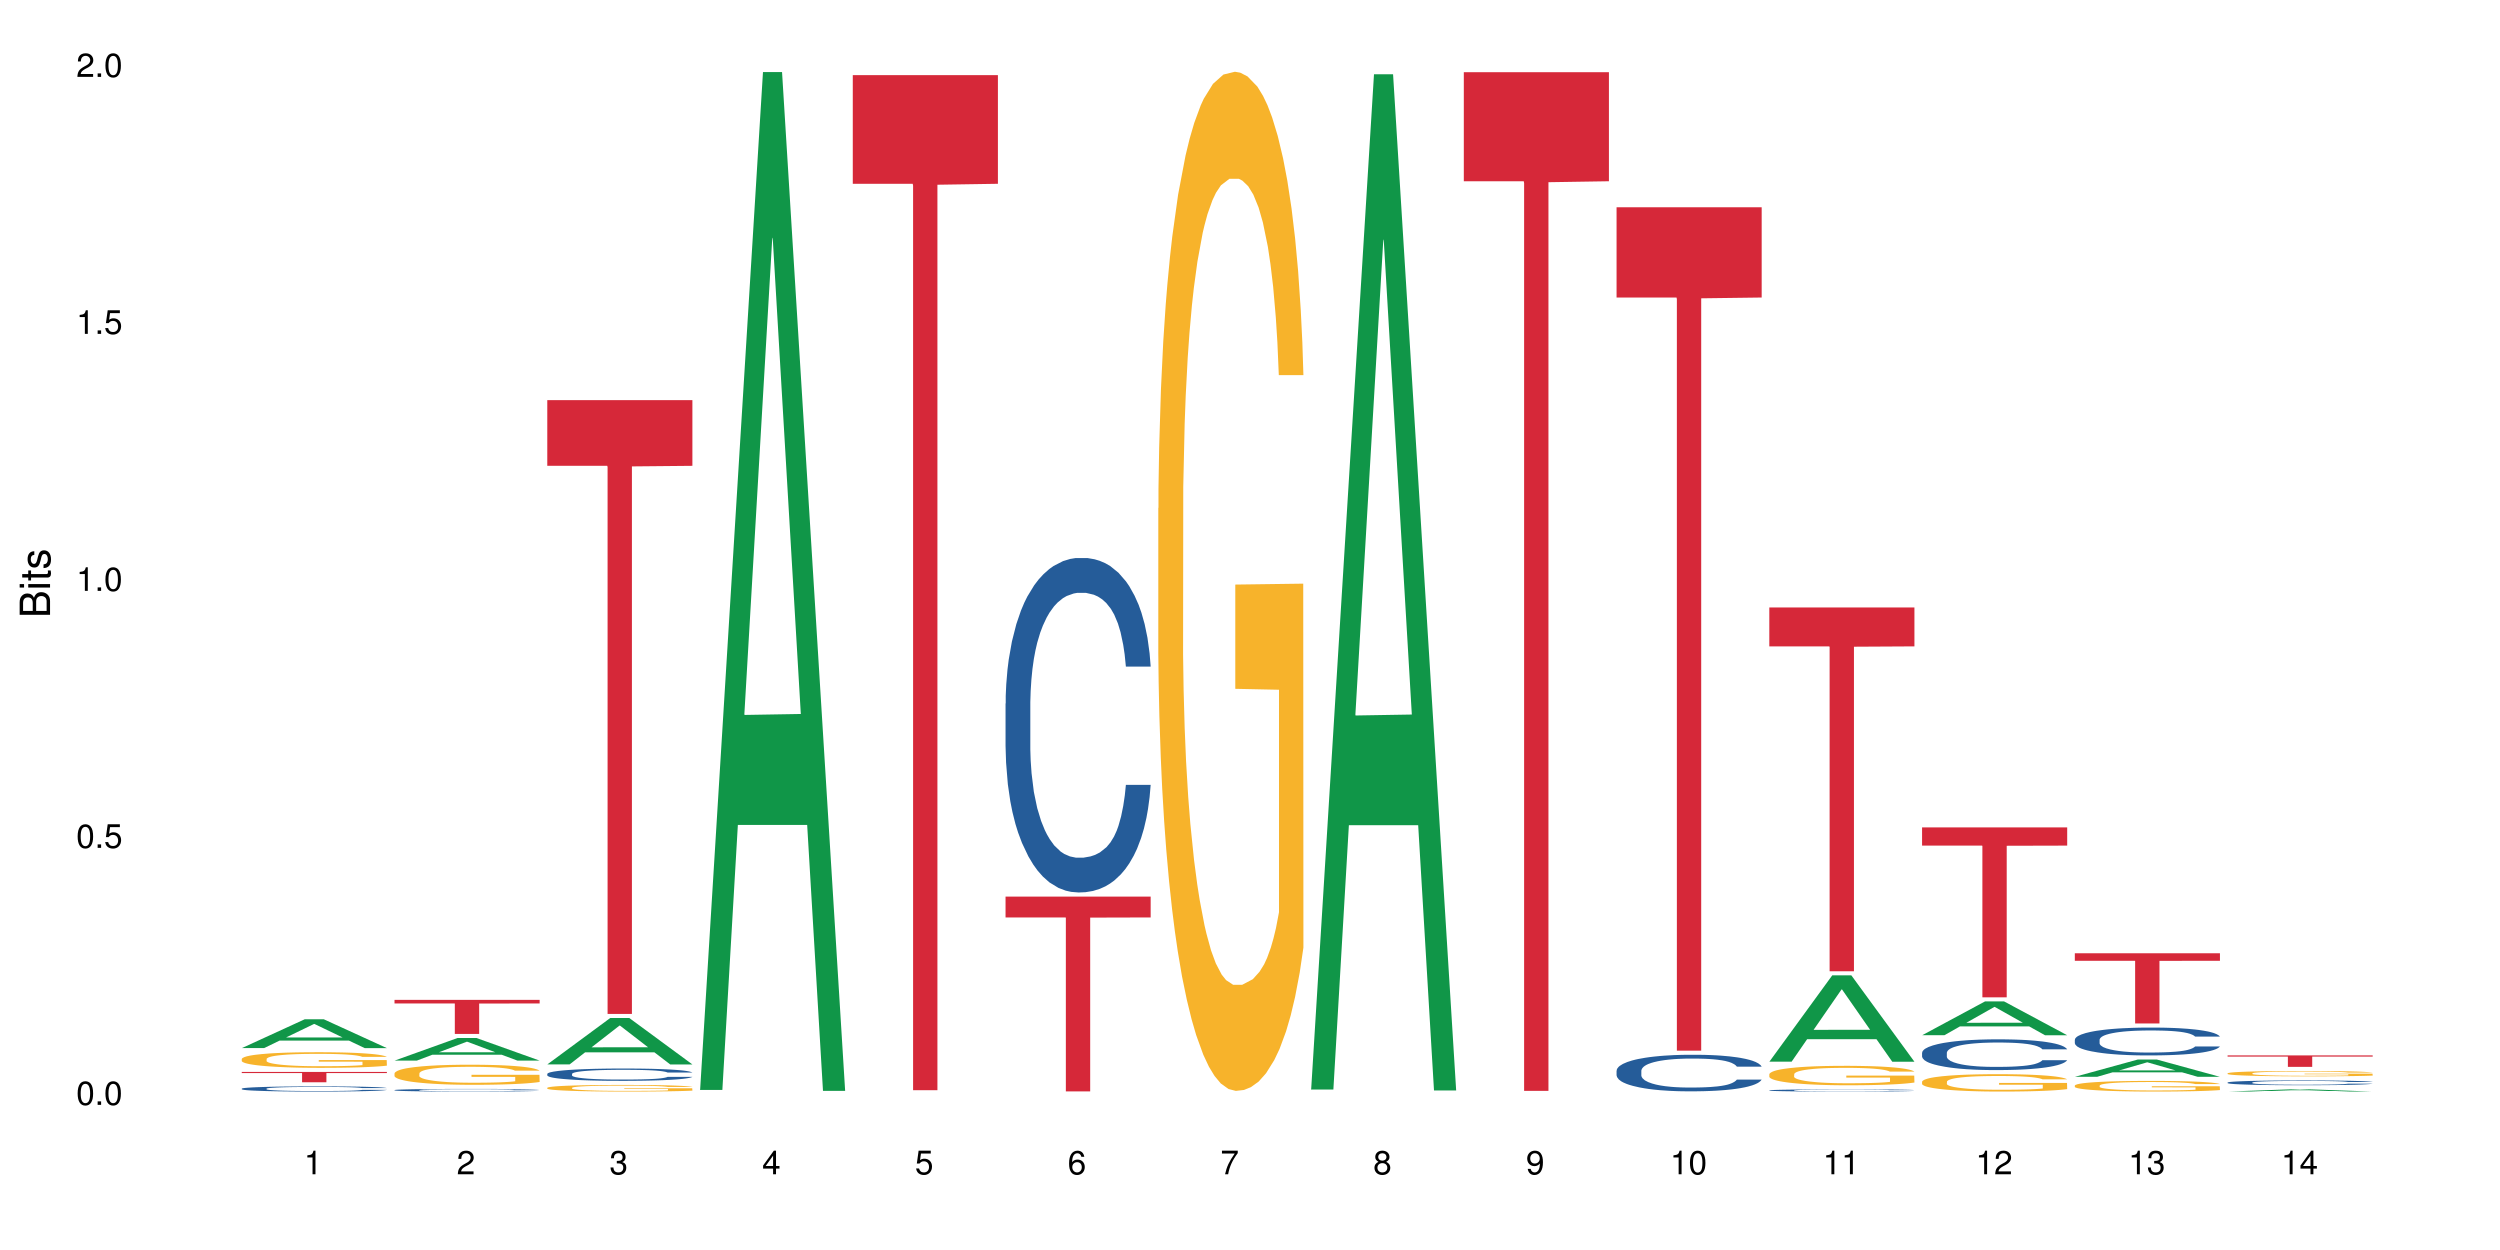 <?xml version="1.0" encoding="UTF-8"?>
<svg xmlns="http://www.w3.org/2000/svg" xmlns:xlink="http://www.w3.org/1999/xlink" width="720pt" height="360pt" viewBox="0 0 720 360" version="1.1">
<defs>
<g>
<symbol overflow="visible" id="glyph0-0">
<path style="stroke:none;" d=""/>
</symbol>
<symbol overflow="visible" id="glyph0-1">
<path style="stroke:none;" d="M 2.641 -6.797 C 2 -6.797 1.422 -6.531 1.078 -6.047 C 0.641 -5.453 0.406 -4.547 0.406 -3.297 C 0.406 -1 1.188 0.219 2.641 0.219 C 4.078 0.219 4.859 -1 4.859 -3.234 C 4.859 -4.562 4.656 -5.438 4.203 -6.047 C 3.844 -6.531 3.281 -6.797 2.641 -6.797 Z M 2.641 -6.047 C 3.547 -6.047 4 -5.125 4 -3.312 C 4 -1.375 3.562 -0.484 2.625 -0.484 C 1.734 -0.484 1.281 -1.422 1.281 -3.281 C 1.281 -5.141 1.734 -6.047 2.641 -6.047 Z M 2.641 -6.047 "/>
</symbol>
<symbol overflow="visible" id="glyph0-2">
<path style="stroke:none;" d="M 1.828 -1 L 0.828 -1 L 0.828 0 L 1.828 0 Z M 1.828 -1 "/>
</symbol>
<symbol overflow="visible" id="glyph0-3">
<path style="stroke:none;" d="M 4.562 -6.797 L 1.062 -6.797 L 0.547 -3.094 L 1.328 -3.094 C 1.719 -3.562 2.047 -3.734 2.578 -3.734 C 3.484 -3.734 4.062 -3.109 4.062 -2.094 C 4.062 -1.125 3.484 -0.531 2.578 -0.531 C 1.828 -0.531 1.375 -0.906 1.188 -1.672 L 0.328 -1.672 C 0.453 -1.109 0.547 -0.844 0.75 -0.594 C 1.125 -0.078 1.828 0.219 2.594 0.219 C 3.969 0.219 4.922 -0.781 4.922 -2.219 C 4.922 -3.562 4.031 -4.484 2.719 -4.484 C 2.25 -4.484 1.859 -4.359 1.469 -4.062 L 1.734 -5.969 L 4.562 -5.969 Z M 4.562 -6.797 "/>
</symbol>
<symbol overflow="visible" id="glyph0-4">
<path style="stroke:none;" d="M 2.484 -4.844 L 2.484 0 L 3.328 0 L 3.328 -6.797 L 2.766 -6.797 C 2.469 -5.75 2.281 -5.609 0.984 -5.453 L 0.984 -4.844 Z M 2.484 -4.844 "/>
</symbol>
<symbol overflow="visible" id="glyph0-5">
<path style="stroke:none;" d="M 4.859 -0.828 L 1.281 -0.828 C 1.359 -1.391 1.672 -1.75 2.5 -2.234 L 3.469 -2.75 C 4.406 -3.266 4.906 -3.969 4.906 -4.812 C 4.906 -5.375 4.672 -5.906 4.266 -6.266 C 3.859 -6.625 3.375 -6.797 2.719 -6.797 C 1.859 -6.797 1.219 -6.5 0.844 -5.922 C 0.609 -5.562 0.5 -5.125 0.484 -4.438 L 1.328 -4.438 C 1.359 -4.906 1.406 -5.188 1.531 -5.406 C 1.75 -5.812 2.188 -6.062 2.703 -6.062 C 3.469 -6.062 4.031 -5.516 4.031 -4.781 C 4.031 -4.25 3.719 -3.797 3.125 -3.438 L 2.234 -2.938 C 0.812 -2.141 0.406 -1.5 0.328 0 L 4.859 0 Z M 4.859 -0.828 "/>
</symbol>
<symbol overflow="visible" id="glyph0-6">
<path style="stroke:none;" d="M 2.125 -3.125 L 2.578 -3.125 C 3.516 -3.125 3.984 -2.703 3.984 -1.891 C 3.984 -1.031 3.469 -0.531 2.578 -0.531 C 1.656 -0.531 1.203 -0.984 1.156 -1.969 L 0.312 -1.969 C 0.344 -1.422 0.438 -1.078 0.609 -0.766 C 0.953 -0.109 1.625 0.219 2.547 0.219 C 3.953 0.219 4.859 -0.609 4.859 -1.906 C 4.859 -2.766 4.516 -3.25 3.703 -3.516 C 4.344 -3.766 4.656 -4.25 4.656 -4.938 C 4.656 -6.109 3.875 -6.797 2.578 -6.797 C 1.203 -6.797 0.484 -6.047 0.453 -4.609 L 1.297 -4.609 C 1.312 -5.016 1.344 -5.25 1.453 -5.453 C 1.641 -5.828 2.062 -6.062 2.594 -6.062 C 3.344 -6.062 3.797 -5.625 3.797 -4.906 C 3.797 -4.422 3.609 -4.141 3.25 -3.984 C 3.016 -3.891 2.719 -3.844 2.125 -3.844 Z M 2.125 -3.125 "/>
</symbol>
<symbol overflow="visible" id="glyph0-7">
<path style="stroke:none;" d="M 3.141 -1.625 L 3.141 0 L 3.984 0 L 3.984 -1.625 L 4.984 -1.625 L 4.984 -2.391 L 3.984 -2.391 L 3.984 -6.797 L 3.359 -6.797 L 0.266 -2.516 L 0.266 -1.625 Z M 3.141 -2.391 L 1 -2.391 L 3.141 -5.359 Z M 3.141 -2.391 "/>
</symbol>
<symbol overflow="visible" id="glyph0-8">
<path style="stroke:none;" d="M 4.781 -5.031 C 4.609 -6.141 3.891 -6.797 2.844 -6.797 C 2.094 -6.797 1.422 -6.438 1.031 -5.828 C 0.609 -5.172 0.406 -4.344 0.406 -3.094 C 0.406 -1.953 0.578 -1.234 0.984 -0.625 C 1.359 -0.078 1.953 0.219 2.703 0.219 C 3.984 0.219 4.922 -0.734 4.922 -2.078 C 4.922 -3.344 4.062 -4.234 2.844 -4.234 C 2.172 -4.234 1.641 -3.969 1.281 -3.469 C 1.281 -5.125 1.828 -6.047 2.797 -6.047 C 3.391 -6.047 3.797 -5.672 3.938 -5.031 Z M 2.734 -3.484 C 3.547 -3.484 4.062 -2.922 4.062 -2 C 4.062 -1.156 3.484 -0.531 2.703 -0.531 C 1.922 -0.531 1.328 -1.188 1.328 -2.047 C 1.328 -2.891 1.906 -3.484 2.734 -3.484 Z M 2.734 -3.484 "/>
</symbol>
<symbol overflow="visible" id="glyph0-9">
<path style="stroke:none;" d="M 4.984 -6.797 L 0.438 -6.797 L 0.438 -5.969 L 4.109 -5.969 C 2.5 -3.656 1.828 -2.234 1.328 0 L 2.219 0 C 2.594 -2.172 3.453 -4.047 4.984 -6.094 Z M 4.984 -6.797 "/>
</symbol>
<symbol overflow="visible" id="glyph0-10">
<path style="stroke:none;" d="M 3.75 -3.578 C 4.453 -4 4.688 -4.344 4.688 -4.984 C 4.688 -6.047 3.844 -6.797 2.641 -6.797 C 1.438 -6.797 0.594 -6.047 0.594 -4.984 C 0.594 -4.359 0.828 -4.016 1.516 -3.578 C 0.734 -3.203 0.359 -2.641 0.359 -1.891 C 0.359 -0.641 1.297 0.219 2.641 0.219 C 3.984 0.219 4.922 -0.641 4.922 -1.875 C 4.922 -2.641 4.531 -3.203 3.75 -3.578 Z M 2.641 -6.047 C 3.359 -6.047 3.812 -5.625 3.812 -4.969 C 3.812 -4.344 3.344 -3.922 2.641 -3.922 C 1.922 -3.922 1.453 -4.344 1.453 -4.984 C 1.453 -5.625 1.922 -6.047 2.641 -6.047 Z M 2.641 -3.203 C 3.484 -3.203 4.062 -2.672 4.062 -1.875 C 4.062 -1.062 3.484 -0.531 2.625 -0.531 C 1.797 -0.531 1.219 -1.078 1.219 -1.875 C 1.219 -2.672 1.797 -3.203 2.641 -3.203 Z M 2.641 -3.203 "/>
</symbol>
<symbol overflow="visible" id="glyph0-11">
<path style="stroke:none;" d="M 0.516 -1.547 C 0.672 -0.438 1.406 0.219 2.438 0.219 C 3.188 0.219 3.859 -0.141 4.266 -0.75 C 4.688 -1.406 4.891 -2.25 4.891 -3.484 C 4.891 -4.625 4.703 -5.359 4.312 -5.953 C 3.938 -6.5 3.344 -6.797 2.594 -6.797 C 1.297 -6.797 0.359 -5.844 0.359 -4.516 C 0.359 -3.25 1.234 -2.344 2.453 -2.344 C 3.094 -2.344 3.562 -2.578 4.016 -3.109 C 4 -1.453 3.469 -0.531 2.5 -0.531 C 1.906 -0.531 1.484 -0.906 1.359 -1.547 Z M 2.578 -6.062 C 3.375 -6.062 3.969 -5.406 3.969 -4.531 C 3.969 -3.688 3.375 -3.094 2.547 -3.094 C 1.734 -3.094 1.234 -3.672 1.234 -4.578 C 1.234 -5.438 1.797 -6.062 2.578 -6.062 Z M 2.578 -6.062 "/>
</symbol>
<symbol overflow="visible" id="glyph1-0">
<path style="stroke:none;" d=""/>
</symbol>
<symbol overflow="visible" id="glyph1-1">
<path style="stroke:none;" d="M 0 -0.953 L 0 -4.891 C 0 -5.719 -0.234 -6.344 -0.734 -6.797 C -1.188 -7.234 -1.812 -7.469 -2.5 -7.469 C -3.547 -7.469 -4.188 -7 -4.625 -5.875 C -4.984 -6.672 -5.641 -7.094 -6.531 -7.094 C -7.156 -7.094 -7.734 -6.859 -8.141 -6.391 C -8.562 -5.938 -8.75 -5.344 -8.75 -4.5 L -8.75 -0.953 Z M -4.984 -2.062 L -7.766 -2.062 L -7.766 -4.219 C -7.766 -4.844 -7.688 -5.203 -7.453 -5.5 C -7.219 -5.812 -6.859 -5.969 -6.375 -5.969 C -5.906 -5.969 -5.531 -5.812 -5.297 -5.5 C -5.062 -5.203 -4.984 -4.844 -4.984 -4.219 Z M -0.984 -2.062 L -4 -2.062 L -4 -4.781 C -4 -5.328 -3.859 -5.688 -3.578 -5.953 C -3.297 -6.219 -2.922 -6.359 -2.484 -6.359 C -2.062 -6.359 -1.688 -6.219 -1.406 -5.953 C -1.109 -5.688 -0.984 -5.328 -0.984 -4.781 Z M -0.984 -2.062 "/>
</symbol>
<symbol overflow="visible" id="glyph1-2">
<path style="stroke:none;" d="M -6.281 -1.797 L -6.281 -0.797 L 0 -0.797 L 0 -1.797 Z M -8.75 -1.797 L -8.75 -0.797 L -7.484 -0.797 L -7.484 -1.797 Z M -8.75 -1.797 "/>
</symbol>
<symbol overflow="visible" id="glyph1-3">
<path style="stroke:none;" d="M -6.281 -3.047 L -6.281 -2.016 L -8.016 -2.016 L -8.016 -1.016 L -6.281 -1.016 L -6.281 -0.172 L -5.469 -0.172 L -5.469 -1.016 L -0.719 -1.016 C -0.078 -1.016 0.281 -1.453 0.281 -2.234 C 0.281 -2.469 0.25 -2.719 0.188 -3.047 L -0.641 -3.047 C -0.609 -2.922 -0.594 -2.766 -0.594 -2.562 C -0.594 -2.141 -0.719 -2.016 -1.156 -2.016 L -5.469 -2.016 L -5.469 -3.047 Z M -6.281 -3.047 "/>
</symbol>
<symbol overflow="visible" id="glyph1-4">
<path style="stroke:none;" d="M -4.531 -5.25 C -5.766 -5.25 -6.469 -4.422 -6.469 -2.969 C -6.469 -1.516 -5.719 -0.562 -4.547 -0.562 C -3.562 -0.562 -3.094 -1.062 -2.734 -2.562 L -2.516 -3.484 C -2.344 -4.188 -2.094 -4.469 -1.625 -4.469 C -1.047 -4.469 -0.641 -3.875 -0.641 -3 C -0.641 -2.453 -0.797 -2 -1.062 -1.75 C -1.25 -1.594 -1.422 -1.531 -1.875 -1.469 L -1.875 -0.406 C -0.422 -0.453 0.281 -1.266 0.281 -2.922 C 0.281 -4.5 -0.5 -5.516 -1.719 -5.516 C -2.656 -5.516 -3.172 -4.984 -3.469 -3.734 L -3.703 -2.766 C -3.891 -1.953 -4.156 -1.609 -4.594 -1.609 C -5.172 -1.609 -5.547 -2.125 -5.547 -2.938 C -5.547 -3.75 -5.203 -4.172 -4.531 -4.203 Z M -4.531 -5.25 "/>
</symbol>
</g>
</defs>
<g id="surface86656">
<rect x="0" y="0" width="720" height="360" style="fill:rgb(100%,100%,100%);fill-opacity:1;stroke:none;"/>
<path style=" stroke:none;fill-rule:nonzero;fill:rgb(6.275%,58.824%,28.235%);fill-opacity:1;" d="M 69.629 301.852 L 69.676 301.844 L 87.758 293.551 L 93.25 293.551 L 111.422 301.859 L 105.039 301.859 L 100.484 299.691 L 80.523 299.691 L 76.059 301.852 L 69.629 301.852 L 82.445 298.793 L 98.652 298.785 L 90.57 294.906 L 90.48 294.898 L 90.391 294.922 L 82.398 298.785 L 82.445 298.793 Z M 69.629 301.852 "/>
<path style=" stroke:none;fill-rule:nonzero;fill:rgb(14.51%,36.078%,60%);fill-opacity:1;" d="M 69.629 313.527 L 69.68 313.527 L 69.68 313.492 L 69.832 313.441 L 70.191 313.375 L 70.547 313.332 L 71.465 313.25 L 72.738 313.172 L 74.062 313.113 L 75.031 313.078 L 75.898 313.051 L 77.887 313 L 79.16 312.973 L 80.535 312.949 L 82.219 312.926 L 83.441 312.914 L 86.195 312.891 L 88.234 312.883 L 89.812 312.879 L 93.227 312.879 L 95.266 312.883 L 96.746 312.891 L 98.375 312.902 L 99.75 312.914 L 102.148 312.945 L 104.289 312.98 L 105.258 313.004 L 106.785 313.047 L 107.957 313.086 L 108.773 313.121 L 109.691 313.172 L 110.504 313.234 L 111.117 313.305 L 111.422 313.363 L 104.289 313.363 L 103.93 313.309 L 103.523 313.266 L 102.758 313.211 L 101.992 313.172 L 100.922 313.129 L 99.957 313.105 L 98.629 313.078 L 97.457 313.062 L 96.234 313.051 L 95.062 313.043 L 92.82 313.035 L 89.254 313.035 L 87.266 313.047 L 86.195 313.059 L 84.664 313.074 L 83.594 313.094 L 82.32 313.121 L 81.453 313.145 L 80.383 313.18 L 79.617 313.211 L 78.754 313.258 L 78.242 313.289 L 77.785 313.328 L 77.375 313.375 L 77.07 313.422 L 76.867 313.473 L 76.766 313.52 L 76.766 313.73 L 76.867 313.781 L 77.121 313.84 L 77.785 313.922 L 78.754 313.996 L 79.875 314.051 L 80.945 314.094 L 81.555 314.113 L 82.371 314.133 L 83.645 314.16 L 85.48 314.188 L 86.551 314.199 L 88.184 314.211 L 89.863 314.215 L 92.105 314.215 L 94.094 314.211 L 95.418 314.203 L 96.797 314.191 L 98.68 314.168 L 99.852 314.148 L 100.871 314.121 L 101.637 314.094 L 102.148 314.074 L 102.91 314.031 L 103.523 313.984 L 103.98 313.938 L 104.289 313.891 L 111.422 313.891 L 111.117 313.945 L 110.66 314 L 110.199 314.039 L 109.484 314.086 L 108.672 314.129 L 107.5 314.176 L 106.531 314.207 L 105.258 314.242 L 104.082 314.266 L 102.809 314.289 L 100.922 314.316 L 99.699 314.332 L 98.375 314.344 L 96.797 314.355 L 94.809 314.363 L 92.668 314.371 L 90.68 314.371 L 88.539 314.367 L 86.957 314.363 L 84.867 314.352 L 82.27 314.324 L 80.383 314.301 L 78.906 314.273 L 77.633 314.246 L 76.203 314.211 L 74.371 314.148 L 73.25 314.102 L 72.484 314.066 L 71.617 314.012 L 71.004 313.965 L 70.293 313.887 L 69.781 313.789 L 69.629 313.715 Z M 69.629 313.527 "/>
<path style=" stroke:none;fill-rule:nonzero;fill:rgb(96.863%,70.196%,16.863%);fill-opacity:1;" d="M 69.629 304.965 L 69.68 304.961 L 69.68 304.879 L 69.883 304.695 L 70.395 304.441 L 71.055 304.23 L 71.77 304.066 L 72.23 303.98 L 72.992 303.855 L 73.656 303.766 L 75.336 303.582 L 77.477 303.406 L 78.652 303.332 L 79.977 303.266 L 81.863 303.188 L 82.727 303.156 L 85.379 303.09 L 88.387 303.051 L 91.699 303.039 L 93.227 303.043 L 95.316 303.059 L 98.172 303.105 L 99.801 303.145 L 101.078 303.188 L 102.402 303.238 L 104.031 303.32 L 105.562 303.422 L 106.785 303.52 L 108.008 303.641 L 109.027 303.773 L 109.895 303.918 L 110.66 304.09 L 111.117 304.234 L 111.422 304.379 L 104.34 304.379 L 103.93 304.234 L 103.473 304.125 L 102.707 303.988 L 101.941 303.891 L 101.18 303.812 L 99.75 303.703 L 98.527 303.637 L 97 303.582 L 95.52 303.543 L 93.84 303.52 L 92.82 303.512 L 90.117 303.512 L 87.672 303.539 L 86.246 303.574 L 85.227 303.605 L 83.797 303.668 L 82.934 303.715 L 82.422 303.75 L 80.895 303.875 L 79.875 303.992 L 79.312 304.07 L 78.602 304.191 L 78.09 304.305 L 77.531 304.469 L 77.223 304.594 L 76.816 304.871 L 76.766 305.613 L 76.918 305.77 L 77.223 305.938 L 77.633 306.086 L 78.242 306.242 L 78.855 306.359 L 79.926 306.52 L 80.844 306.629 L 81.555 306.699 L 82.934 306.809 L 83.492 306.844 L 84.816 306.918 L 86.195 306.977 L 87.875 307.027 L 89.148 307.051 L 91.188 307.07 L 93.789 307.07 L 96.848 307.047 L 98.781 307.016 L 100.109 306.98 L 100.977 306.953 L 102.047 306.906 L 102.809 306.867 L 103.523 306.82 L 104.391 306.75 L 104.391 305.77 L 91.801 305.766 L 91.801 305.305 L 111.371 305.301 L 111.422 306.906 L 110.352 307.02 L 109.027 307.125 L 107.754 307.207 L 106.43 307.277 L 104.543 307.355 L 103.012 307.406 L 100.668 307.461 L 98.527 307.5 L 96.285 307.523 L 94.297 307.535 L 91.953 307.539 L 89.863 307.531 L 87.621 307.508 L 85.836 307.477 L 84.207 307.434 L 82.574 307.379 L 80.535 307.293 L 79.211 307.223 L 77.836 307.137 L 76.461 307.035 L 75.234 306.922 L 74.422 306.836 L 73.605 306.738 L 72.738 306.617 L 71.922 306.477 L 71.312 306.348 L 70.75 306.203 L 70.344 306.066 L 69.934 305.883 L 69.73 305.734 L 69.629 305.609 Z M 69.629 304.965 "/>
<path style=" stroke:none;fill-rule:nonzero;fill:rgb(83.922%,15.686%,22.353%);fill-opacity:1;" d="M 69.629 308.719 L 111.422 308.719 L 111.422 309.039 L 94.004 309.043 L 94.004 311.699 L 86.996 311.699 L 86.996 309.043 L 86.895 309.039 L 69.629 309.039 Z M 69.629 308.719 "/>
<path style=" stroke:none;fill-rule:nonzero;fill:rgb(6.275%,58.824%,28.235%);fill-opacity:1;" d="M 113.621 305.453 L 113.668 305.445 L 131.75 298.953 L 137.242 298.953 L 155.418 305.457 L 149.031 305.457 L 144.477 303.762 L 124.52 303.762 L 120.051 305.453 L 113.621 305.453 L 126.438 303.059 L 142.645 303.051 L 134.562 300.016 L 134.477 300.012 L 134.387 300.031 L 126.395 303.051 L 126.438 303.059 Z M 113.621 305.453 "/>
<path style=" stroke:none;fill-rule:nonzero;fill:rgb(14.51%,36.078%,60%);fill-opacity:1;" d="M 113.621 313.938 L 113.672 313.938 L 113.672 313.922 L 113.828 313.895 L 114.184 313.859 L 114.539 313.836 L 115.457 313.797 L 116.73 313.758 L 118.059 313.727 L 119.023 313.707 L 119.891 313.691 L 121.879 313.668 L 123.152 313.652 L 124.531 313.641 L 126.211 313.629 L 127.434 313.625 L 130.188 313.613 L 132.227 313.605 L 137.223 313.605 L 139.258 313.609 L 140.738 313.613 L 142.367 313.617 L 143.746 313.625 L 146.141 313.637 L 148.281 313.66 L 149.25 313.668 L 150.777 313.691 L 151.949 313.711 L 152.766 313.73 L 153.684 313.758 L 154.5 313.789 L 155.109 313.824 L 155.418 313.852 L 148.281 313.852 L 147.926 313.824 L 147.516 313.805 L 146.75 313.773 L 145.988 313.754 L 144.918 313.734 L 143.949 313.723 L 142.625 313.707 L 141.453 313.699 L 140.227 313.691 L 139.055 313.688 L 136.812 313.684 L 134.215 313.684 L 133.246 313.688 L 131.258 313.691 L 130.188 313.695 L 128.66 313.707 L 127.59 313.715 L 126.312 313.73 L 125.449 313.742 L 124.379 313.758 L 123.613 313.777 L 122.746 313.801 L 122.234 313.816 L 121.777 313.836 L 121.371 313.859 L 121.062 313.883 L 120.859 313.91 L 120.758 313.934 L 120.758 314.043 L 120.859 314.066 L 121.113 314.098 L 121.777 314.141 L 122.746 314.176 L 123.867 314.207 L 124.938 314.227 L 125.551 314.238 L 126.363 314.25 L 127.641 314.262 L 129.473 314.277 L 130.543 314.281 L 132.176 314.289 L 138.086 314.289 L 139.414 314.285 L 140.789 314.277 L 142.676 314.266 L 143.848 314.258 L 144.867 314.242 L 145.629 314.23 L 146.141 314.219 L 146.906 314.195 L 147.516 314.172 L 147.977 314.148 L 148.281 314.125 L 155.418 314.125 L 155.109 314.152 L 154.652 314.18 L 154.191 314.199 L 153.48 314.223 L 152.664 314.246 L 151.492 314.27 L 150.523 314.285 L 149.25 314.305 L 148.078 314.316 L 146.805 314.328 L 144.918 314.344 L 143.695 314.352 L 142.367 314.355 L 140.789 314.363 L 138.801 314.367 L 136.66 314.371 L 132.531 314.371 L 130.953 314.367 L 128.863 314.359 L 126.262 314.348 L 124.379 314.336 L 122.898 314.32 L 121.625 314.309 L 120.199 314.289 L 118.363 314.258 L 117.242 314.234 L 116.477 314.215 L 115.609 314.188 L 115 314.16 L 114.285 314.121 L 113.777 314.074 L 113.621 314.035 Z M 113.621 313.938 "/>
<path style=" stroke:none;fill-rule:nonzero;fill:rgb(96.863%,70.196%,16.863%);fill-opacity:1;" d="M 113.621 309.117 L 113.672 309.109 L 113.672 309.004 L 113.879 308.77 L 114.387 308.441 L 115.051 308.172 L 115.762 307.957 L 116.223 307.848 L 116.988 307.688 L 117.648 307.574 L 119.332 307.336 L 121.473 307.113 L 122.645 307.02 L 123.969 306.93 L 125.855 306.828 L 126.723 306.789 L 129.371 306.707 L 132.379 306.652 L 135.691 306.637 L 137.223 306.645 L 139.312 306.664 L 142.164 306.723 L 143.797 306.773 L 145.07 306.828 L 146.395 306.895 L 148.027 307.004 L 149.555 307.129 L 150.777 307.254 L 152 307.414 L 153.02 307.582 L 153.887 307.77 L 154.652 307.992 L 155.109 308.176 L 155.418 308.359 L 148.332 308.359 L 147.926 308.176 L 147.465 308.031 L 146.699 307.859 L 145.938 307.73 L 145.172 307.633 L 143.746 307.492 L 142.523 307.41 L 140.992 307.336 L 139.516 307.289 L 137.832 307.254 L 136.812 307.246 L 134.113 307.246 L 131.664 307.281 L 130.238 307.324 L 129.219 307.367 L 127.793 307.445 L 126.926 307.508 L 126.414 307.551 L 124.887 307.715 L 123.867 307.863 L 123.305 307.965 L 122.594 308.121 L 122.082 308.266 L 121.523 308.477 L 121.219 308.637 L 120.809 308.996 L 120.758 309.945 L 120.91 310.148 L 121.219 310.363 L 121.625 310.555 L 122.234 310.754 L 122.848 310.91 L 123.918 311.113 L 124.836 311.254 L 125.551 311.344 L 126.926 311.484 L 127.484 311.531 L 128.812 311.629 L 130.188 311.703 L 131.871 311.766 L 133.145 311.797 L 135.184 311.824 L 137.781 311.824 L 140.84 311.793 L 142.777 311.75 L 144.102 311.707 L 144.969 311.668 L 146.039 311.613 L 146.805 311.559 L 147.516 311.5 L 148.383 311.41 L 148.383 310.148 L 135.793 310.141 L 135.793 309.551 L 155.367 309.543 L 155.418 311.613 L 154.348 311.754 L 153.02 311.891 L 151.746 311.996 L 150.422 312.086 L 148.535 312.188 L 147.008 312.25 L 144.664 312.324 L 142.523 312.371 L 140.277 312.406 L 138.293 312.422 L 135.945 312.426 L 133.855 312.414 L 131.613 312.383 L 129.832 312.34 L 128.199 312.289 L 126.57 312.219 L 124.531 312.109 L 123.203 312.02 L 121.828 311.906 L 120.453 311.773 L 119.23 311.633 L 118.414 311.523 L 117.598 311.395 L 116.73 311.234 L 115.918 311.055 L 115.305 310.891 L 114.742 310.707 L 114.336 310.531 L 113.93 310.297 L 113.727 310.105 L 113.621 309.941 Z M 113.621 309.117 "/>
<path style=" stroke:none;fill-rule:nonzero;fill:rgb(83.922%,15.686%,22.353%);fill-opacity:1;" d="M 113.621 287.953 L 155.418 287.953 L 155.418 289.004 L 138 289.012 L 138 297.777 L 130.988 297.777 L 130.988 289.023 L 130.887 289.004 L 113.621 289.004 Z M 113.621 287.953 "/>
<path style=" stroke:none;fill-rule:nonzero;fill:rgb(6.275%,58.824%,28.235%);fill-opacity:1;" d="M 157.617 306.547 L 157.66 306.531 L 175.746 293.188 L 181.238 293.188 L 199.41 306.559 L 193.023 306.559 L 188.469 303.07 L 168.512 303.07 L 164.047 306.547 L 157.617 306.547 L 170.43 301.625 L 186.641 301.613 L 178.559 295.375 L 178.469 295.359 L 178.379 295.398 L 170.387 301.613 L 170.43 301.625 Z M 157.617 306.547 "/>
<path style=" stroke:none;fill-rule:nonzero;fill:rgb(14.51%,36.078%,60%);fill-opacity:1;" d="M 157.617 309.281 L 157.668 309.277 L 157.668 309.199 L 157.82 309.078 L 158.176 308.922 L 158.535 308.812 L 159.449 308.621 L 160.727 308.438 L 162.051 308.297 L 163.02 308.211 L 163.887 308.145 L 165.871 308.027 L 167.148 307.965 L 168.523 307.91 L 170.207 307.855 L 171.43 307.82 L 174.18 307.77 L 176.219 307.746 L 177.801 307.738 L 181.215 307.738 L 183.254 307.75 L 184.73 307.766 L 186.363 307.793 L 187.738 307.82 L 190.133 307.895 L 192.273 307.984 L 193.242 308.035 L 194.773 308.137 L 195.945 308.234 L 196.758 308.316 L 197.676 308.438 L 198.492 308.582 L 199.105 308.75 L 199.41 308.887 L 192.273 308.887 L 191.918 308.758 L 191.512 308.656 L 190.746 308.523 L 189.98 308.43 L 188.91 308.336 L 187.941 308.277 L 186.617 308.215 L 185.445 308.176 L 184.223 308.145 L 183.051 308.125 L 180.805 308.105 L 178.207 308.105 L 177.238 308.113 L 175.25 308.141 L 174.18 308.164 L 172.652 308.207 L 171.582 308.25 L 170.309 308.316 L 169.441 308.371 L 168.371 308.453 L 167.605 308.527 L 166.738 308.637 L 166.23 308.715 L 165.77 308.809 L 165.363 308.914 L 165.059 309.027 L 164.855 309.148 L 164.75 309.266 L 164.75 309.766 L 164.855 309.883 L 165.109 310.02 L 165.77 310.219 L 166.738 310.391 L 167.859 310.523 L 168.93 310.621 L 169.543 310.668 L 170.359 310.719 L 171.633 310.785 L 173.469 310.848 L 174.539 310.875 L 176.168 310.902 L 177.852 310.914 L 180.094 310.914 L 182.082 310.902 L 183.406 310.883 L 184.781 310.859 L 186.668 310.805 L 187.84 310.75 L 188.859 310.691 L 189.625 310.629 L 190.133 310.578 L 190.898 310.477 L 191.512 310.367 L 191.969 310.254 L 192.273 310.141 L 199.41 310.141 L 199.105 310.273 L 198.645 310.398 L 198.188 310.492 L 197.473 310.605 L 196.656 310.707 L 195.484 310.82 L 194.516 310.895 L 193.242 310.977 L 192.07 311.035 L 190.797 311.094 L 188.91 311.156 L 187.688 311.188 L 186.363 311.219 L 184.781 311.246 L 182.793 311.266 L 180.652 311.281 L 178.664 311.281 L 176.523 311.277 L 174.945 311.266 L 172.855 311.234 L 170.258 311.176 L 168.371 311.113 L 166.891 311.055 L 165.617 310.988 L 164.191 310.902 L 162.355 310.758 L 161.234 310.648 L 160.469 310.559 L 159.605 310.43 L 158.992 310.316 L 158.277 310.137 L 157.77 309.906 L 157.617 309.727 Z M 157.617 309.281 "/>
<path style=" stroke:none;fill-rule:nonzero;fill:rgb(96.863%,70.196%,16.863%);fill-opacity:1;" d="M 157.617 313.281 L 157.668 313.277 L 157.668 313.242 L 157.871 313.164 L 158.379 313.059 L 159.043 312.969 L 159.758 312.898 L 160.215 312.863 L 160.98 312.809 L 161.641 312.77 L 163.324 312.691 L 165.465 312.621 L 166.637 312.59 L 167.961 312.559 L 169.848 312.527 L 170.715 312.512 L 173.363 312.484 L 176.371 312.469 L 179.684 312.461 L 181.215 312.465 L 183.305 312.473 L 186.156 312.492 L 187.789 312.508 L 189.062 312.527 L 190.387 312.547 L 192.02 312.582 L 193.547 312.625 L 194.773 312.668 L 195.996 312.719 L 197.016 312.773 L 197.879 312.836 L 198.645 312.91 L 199.105 312.969 L 199.41 313.031 L 192.324 313.031 L 191.918 312.969 L 191.457 312.922 L 190.695 312.863 L 189.93 312.824 L 189.164 312.789 L 187.738 312.746 L 186.516 312.719 L 184.984 312.691 L 183.508 312.676 L 181.824 312.668 L 180.805 312.664 L 178.105 312.664 L 175.66 312.676 L 174.23 312.688 L 173.211 312.703 L 171.785 312.73 L 170.918 312.75 L 170.41 312.766 L 168.879 312.816 L 167.859 312.867 L 167.301 312.898 L 166.586 312.953 L 166.078 313 L 165.516 313.07 L 165.211 313.121 L 164.801 313.238 L 164.75 313.555 L 164.906 313.621 L 165.211 313.691 L 165.617 313.754 L 166.23 313.82 L 166.84 313.871 L 167.91 313.938 L 168.828 313.984 L 169.543 314.012 L 170.918 314.059 L 171.48 314.078 L 172.805 314.109 L 174.18 314.133 L 175.863 314.152 L 177.137 314.164 L 179.176 314.172 L 181.773 314.172 L 184.832 314.16 L 186.77 314.148 L 188.094 314.133 L 188.961 314.121 L 190.031 314.102 L 190.797 314.086 L 191.512 314.066 L 192.375 314.035 L 192.375 313.621 L 179.789 313.617 L 179.789 313.422 L 199.359 313.422 L 199.41 314.102 L 198.34 314.148 L 197.016 314.195 L 195.738 314.23 L 194.414 314.258 L 192.527 314.293 L 191 314.312 L 188.656 314.336 L 186.516 314.352 L 184.273 314.363 L 182.285 314.367 L 179.941 314.371 L 177.852 314.367 L 175.609 314.355 L 173.824 314.344 L 172.191 314.324 L 170.562 314.301 L 168.523 314.266 L 167.199 314.238 L 165.82 314.199 L 164.445 314.156 L 163.223 314.109 L 162.406 314.074 L 161.59 314.031 L 160.727 313.98 L 159.91 313.918 L 159.297 313.867 L 158.738 313.805 L 158.328 313.746 L 157.922 313.668 L 157.719 313.605 L 157.617 313.551 Z M 157.617 313.281 "/>
<path style=" stroke:none;fill-rule:nonzero;fill:rgb(83.922%,15.686%,22.353%);fill-opacity:1;" d="M 157.617 115.234 L 199.41 115.234 L 199.41 134.156 L 181.992 134.324 L 181.992 292.008 L 174.984 292.008 L 174.984 134.488 L 174.883 134.156 L 157.617 134.156 Z M 157.617 115.234 "/>
<path style=" stroke:none;fill-rule:nonzero;fill:rgb(6.275%,58.824%,28.235%);fill-opacity:1;" d="M 201.609 313.902 L 201.652 313.625 L 219.738 20.758 L 225.23 20.758 L 243.402 314.176 L 237.02 314.176 L 232.465 237.586 L 212.504 237.586 L 208.039 313.902 L 201.609 313.902 L 214.426 205.902 L 230.633 205.625 L 222.551 68.695 L 222.461 68.422 L 222.371 69.246 L 214.379 205.625 L 214.426 205.902 Z M 201.609 313.902 "/>
<path style=" stroke:none;fill-rule:nonzero;fill:rgb(83.922%,15.686%,22.353%);fill-opacity:1;" d="M 245.602 21.637 L 287.398 21.637 L 287.398 52.93 L 269.977 53.203 L 269.977 313.984 L 262.969 313.984 L 262.969 53.477 L 262.867 52.93 L 245.602 52.93 Z M 245.602 21.637 "/>
<path style=" stroke:none;fill-rule:nonzero;fill:rgb(14.51%,36.078%,60%);fill-opacity:1;" d="M 289.598 202.625 L 289.648 202.539 L 289.648 200.426 L 289.801 197.078 L 290.156 192.852 L 290.516 189.949 L 291.43 184.754 L 292.707 179.734 L 294.031 175.859 L 295 173.57 L 295.867 171.812 L 297.852 168.555 L 299.129 166.883 L 300.504 165.383 L 302.184 163.887 L 303.41 163.008 L 306.16 161.598 L 308.199 160.98 L 309.781 160.719 L 313.195 160.719 L 315.234 161.07 L 316.711 161.512 L 318.344 162.215 L 319.719 163.008 L 322.113 164.945 L 324.254 167.41 L 325.223 168.816 L 326.75 171.547 L 327.926 174.188 L 328.738 176.477 L 329.656 179.734 L 330.473 183.695 L 331.086 188.188 L 331.391 191.973 L 324.254 191.973 L 323.898 188.453 L 323.488 185.723 L 322.727 182.113 L 321.961 179.559 L 320.891 177.004 L 319.922 175.332 L 318.598 173.66 L 317.426 172.605 L 316.203 171.812 L 315.027 171.281 L 312.785 170.754 L 310.188 170.754 L 309.219 170.93 L 307.23 171.637 L 306.16 172.25 L 304.633 173.484 L 303.562 174.629 L 302.289 176.391 L 301.422 177.887 L 300.352 180.176 L 299.586 182.199 L 298.719 185.105 L 298.211 187.309 L 297.75 189.773 L 297.344 192.676 L 297.039 195.758 L 296.832 199.016 L 296.73 202.188 L 296.73 215.832 L 296.832 219 L 297.09 222.699 L 297.75 228.07 L 298.719 232.738 L 299.84 236.434 L 300.91 239.074 L 301.523 240.309 L 302.34 241.715 L 303.613 243.477 L 305.449 245.238 L 306.52 245.941 L 308.148 246.648 L 309.832 247 L 312.074 247 L 314.062 246.648 L 315.387 246.207 L 316.762 245.504 L 318.648 244.004 L 319.82 242.598 L 320.84 240.926 L 321.605 239.25 L 322.113 237.844 L 322.879 235.113 L 323.488 232.121 L 323.949 229.039 L 324.254 226.047 L 331.391 226.047 L 331.086 229.566 L 330.625 233 L 330.168 235.555 L 329.453 238.637 L 328.637 241.363 L 327.465 244.445 L 326.496 246.473 L 325.223 248.672 L 324.051 250.344 L 322.777 251.84 L 320.891 253.602 L 319.668 254.484 L 318.344 255.273 L 316.762 255.98 L 314.773 256.598 L 312.633 256.949 L 310.645 257.035 L 308.504 256.859 L 306.926 256.508 L 304.836 255.715 L 302.234 254.129 L 300.352 252.457 L 298.871 250.785 L 297.598 249.023 L 296.172 246.648 L 294.336 242.773 L 293.215 239.781 L 292.449 237.316 L 291.586 233.883 L 290.973 230.801 L 290.258 225.867 L 289.75 219.617 L 289.598 214.777 Z M 289.598 202.625 "/>
<path style=" stroke:none;fill-rule:nonzero;fill:rgb(83.922%,15.686%,22.353%);fill-opacity:1;" d="M 289.598 258.215 L 331.391 258.215 L 331.391 264.223 L 313.973 264.273 L 313.973 314.328 L 306.965 314.328 L 306.965 264.328 L 306.863 264.223 L 289.598 264.223 Z M 289.598 258.215 "/>
<path style=" stroke:none;fill-rule:nonzero;fill:rgb(96.863%,70.196%,16.863%);fill-opacity:1;" d="M 333.59 146.379 L 333.641 146.109 L 333.641 140.75 L 333.844 128.688 L 334.355 112.066 L 335.016 98.398 L 335.73 87.676 L 336.188 82.047 L 336.953 74.004 L 337.617 68.109 L 339.297 56.047 L 341.438 44.789 L 342.609 39.961 L 343.938 35.406 L 345.82 30.312 L 346.688 28.438 L 349.34 24.148 L 352.348 21.469 L 355.66 20.664 L 357.188 20.93 L 359.277 22.004 L 362.133 24.953 L 363.762 27.633 L 365.035 30.312 L 366.363 33.797 L 367.992 39.16 L 369.523 45.59 L 370.746 52.023 L 371.969 60.066 L 372.988 68.645 L 373.855 78.027 L 374.617 89.285 L 375.078 98.664 L 375.383 108.047 L 368.297 108.047 L 367.891 98.664 L 367.434 91.43 L 366.668 82.582 L 365.902 76.148 L 365.141 71.055 L 363.711 64.086 L 362.488 59.797 L 360.961 56.047 L 359.48 53.633 L 357.801 52.023 L 356.781 51.488 L 354.078 51.488 L 351.633 53.363 L 350.207 55.508 L 349.188 57.652 L 347.758 61.676 L 346.891 64.891 L 346.383 67.035 L 344.855 75.344 L 343.836 82.852 L 343.273 87.941 L 342.559 95.984 L 342.051 103.223 L 341.488 113.945 L 341.184 121.984 L 340.777 140.215 L 340.727 188.461 L 340.879 198.648 L 341.184 209.637 L 341.59 219.289 L 342.203 229.473 L 342.816 237.246 L 343.887 247.699 L 344.801 254.672 L 345.516 259.227 L 346.891 266.465 L 347.453 268.875 L 348.777 273.703 L 350.152 277.453 L 351.836 280.672 L 353.109 282.277 L 355.148 283.621 L 357.75 283.621 L 360.805 282.012 L 362.742 279.867 L 364.07 277.723 L 364.934 275.848 L 366.004 272.898 L 366.77 270.219 L 367.484 267.27 L 368.352 262.711 L 368.352 198.648 L 355.762 198.379 L 355.762 168.359 L 375.332 168.09 L 375.383 272.898 L 374.312 280.133 L 372.988 287.105 L 371.715 292.465 L 370.387 297.023 L 368.504 302.113 L 366.973 305.332 L 364.629 309.086 L 362.488 311.496 L 360.246 313.105 L 358.258 313.91 L 355.914 314.176 L 353.824 313.641 L 351.582 312.031 L 349.797 309.887 L 348.168 307.207 L 346.535 303.723 L 344.496 298.094 L 343.172 293.539 L 341.797 287.906 L 340.418 281.207 L 339.195 273.969 L 338.379 268.34 L 337.566 261.906 L 336.699 253.867 L 335.883 244.754 L 335.273 236.441 L 334.711 227.062 L 334.305 218.215 L 333.895 206.152 L 333.691 196.504 L 333.59 188.195 Z M 333.59 146.379 "/>
<path style=" stroke:none;fill-rule:nonzero;fill:rgb(6.275%,58.824%,28.235%);fill-opacity:1;" d="M 377.582 313.785 L 377.629 313.512 L 395.711 21.383 L 401.203 21.383 L 419.375 314.062 L 412.992 314.062 L 408.438 237.664 L 388.477 237.664 L 384.012 313.785 L 377.582 313.785 L 390.398 206.059 L 406.605 205.785 L 398.523 69.203 L 398.434 68.926 L 398.348 69.75 L 390.352 205.785 L 390.398 206.059 Z M 377.582 313.785 "/>
<path style=" stroke:none;fill-rule:nonzero;fill:rgb(83.922%,15.686%,22.353%);fill-opacity:1;" d="M 421.578 20.797 L 463.371 20.797 L 463.371 52.199 L 445.953 52.477 L 445.953 314.176 L 438.945 314.176 L 438.945 52.75 L 438.844 52.199 L 421.578 52.199 Z M 421.578 20.797 "/>
<path style=" stroke:none;fill-rule:nonzero;fill:rgb(14.51%,36.078%,60%);fill-opacity:1;" d="M 465.57 308.359 L 465.621 308.348 L 465.621 308.117 L 465.773 307.75 L 466.129 307.289 L 466.488 306.973 L 467.406 306.402 L 468.68 305.855 L 470.004 305.43 L 470.973 305.18 L 471.84 304.988 L 473.828 304.633 L 475.102 304.449 L 476.477 304.285 L 478.16 304.121 L 479.383 304.027 L 482.133 303.871 L 484.172 303.805 L 485.754 303.777 L 489.168 303.777 L 491.207 303.812 L 492.684 303.863 L 494.316 303.938 L 495.691 304.027 L 498.086 304.238 L 500.227 304.508 L 501.195 304.66 L 502.727 304.961 L 503.898 305.25 L 504.715 305.5 L 505.629 305.855 L 506.445 306.289 L 507.059 306.777 L 507.363 307.191 L 500.227 307.191 L 499.871 306.809 L 499.465 306.508 L 498.699 306.113 L 497.934 305.836 L 496.863 305.555 L 495.895 305.375 L 494.57 305.191 L 493.398 305.074 L 492.176 304.988 L 491.004 304.93 L 488.762 304.871 L 486.16 304.871 L 485.191 304.891 L 483.203 304.969 L 482.133 305.035 L 480.605 305.172 L 479.535 305.297 L 478.262 305.488 L 477.395 305.652 L 476.324 305.902 L 475.559 306.125 L 474.691 306.441 L 474.184 306.684 L 473.727 306.953 L 473.316 307.27 L 473.012 307.605 L 472.809 307.961 L 472.707 308.309 L 472.707 309.801 L 472.809 310.148 L 473.062 310.551 L 473.727 311.141 L 474.691 311.648 L 475.812 312.055 L 476.883 312.344 L 477.496 312.477 L 478.312 312.633 L 479.586 312.824 L 481.422 313.016 L 482.492 313.094 L 484.121 313.172 L 485.805 313.211 L 488.047 313.211 L 490.035 313.172 L 491.359 313.121 L 492.734 313.047 L 494.621 312.883 L 495.793 312.727 L 496.812 312.543 L 497.578 312.363 L 498.086 312.207 L 498.852 311.91 L 499.465 311.582 L 499.922 311.246 L 500.227 310.918 L 507.363 310.918 L 507.059 311.305 L 506.598 311.68 L 506.141 311.957 L 505.426 312.293 L 504.609 312.594 L 503.438 312.93 L 502.469 313.152 L 501.195 313.391 L 500.023 313.574 L 498.75 313.738 L 496.863 313.93 L 495.641 314.027 L 494.316 314.113 L 492.734 314.191 L 490.746 314.258 L 488.605 314.297 L 486.621 314.305 L 484.48 314.289 L 482.898 314.25 L 480.809 314.16 L 478.211 313.988 L 476.324 313.805 L 474.848 313.621 L 473.57 313.43 L 472.145 313.172 L 470.309 312.746 L 469.188 312.418 L 468.426 312.148 L 467.559 311.773 L 466.945 311.438 L 466.23 310.898 L 465.723 310.215 L 465.57 309.688 Z M 465.57 308.359 "/>
<path style=" stroke:none;fill-rule:nonzero;fill:rgb(83.922%,15.686%,22.353%);fill-opacity:1;" d="M 465.57 59.684 L 507.363 59.684 L 507.363 85.684 L 489.945 85.914 L 489.945 302.598 L 482.938 302.598 L 482.938 86.141 L 482.836 85.684 L 465.57 85.684 Z M 465.57 59.684 "/>
<path style=" stroke:none;fill-rule:nonzero;fill:rgb(6.275%,58.824%,28.235%);fill-opacity:1;" d="M 509.562 305.754 L 509.609 305.73 L 527.691 280.898 L 533.184 280.898 L 551.355 305.777 L 544.973 305.777 L 540.418 299.285 L 520.457 299.285 L 515.992 305.754 L 509.562 305.754 L 522.379 296.598 L 538.586 296.574 L 530.504 284.965 L 530.414 284.941 L 530.324 285.012 L 522.332 296.574 L 522.379 296.598 Z M 509.562 305.754 "/>
<path style=" stroke:none;fill-rule:nonzero;fill:rgb(14.51%,36.078%,60%);fill-opacity:1;" d="M 509.562 314.016 L 509.613 314.012 L 509.613 314 L 509.766 313.977 L 510.125 313.949 L 510.48 313.93 L 511.398 313.898 L 512.672 313.863 L 513.996 313.84 L 514.965 313.824 L 515.832 313.812 L 517.82 313.789 L 519.094 313.781 L 520.469 313.77 L 522.152 313.762 L 523.375 313.754 L 526.129 313.746 L 528.168 313.742 L 529.746 313.738 L 533.16 313.738 L 535.199 313.742 L 536.68 313.746 L 538.309 313.75 L 539.684 313.754 L 542.082 313.766 L 544.223 313.785 L 545.191 313.793 L 546.719 313.812 L 547.891 313.828 L 548.707 313.844 L 549.625 313.863 L 550.441 313.891 L 551.051 313.918 L 551.355 313.945 L 544.223 313.945 L 543.863 313.922 L 543.457 313.902 L 542.691 313.879 L 541.93 313.863 L 540.859 313.848 L 539.891 313.836 L 538.562 313.824 L 537.391 313.816 L 536.168 313.812 L 534.996 313.809 L 532.754 313.805 L 529.188 313.805 L 527.199 313.812 L 526.129 313.816 L 524.598 313.824 L 523.527 313.832 L 522.254 313.844 L 521.387 313.852 L 520.316 313.867 L 519.555 313.879 L 518.688 313.898 L 518.176 313.914 L 517.719 313.93 L 517.309 313.949 L 517.004 313.969 L 516.801 313.992 L 516.699 314.012 L 516.699 314.102 L 516.801 314.121 L 517.055 314.145 L 517.719 314.18 L 518.688 314.211 L 519.809 314.234 L 520.879 314.254 L 521.488 314.262 L 522.305 314.27 L 523.578 314.281 L 525.414 314.293 L 526.484 314.297 L 528.117 314.301 L 529.797 314.305 L 532.039 314.305 L 534.027 314.301 L 535.352 314.301 L 536.73 314.297 L 538.613 314.285 L 539.789 314.277 L 540.805 314.266 L 541.57 314.254 L 542.082 314.246 L 542.844 314.227 L 543.457 314.207 L 543.914 314.188 L 544.223 314.168 L 551.355 314.168 L 551.051 314.191 L 550.594 314.215 L 550.133 314.23 L 549.422 314.25 L 548.605 314.27 L 547.434 314.289 L 546.465 314.301 L 545.191 314.316 L 544.016 314.328 L 542.742 314.336 L 540.859 314.348 L 539.633 314.355 L 538.309 314.359 L 536.73 314.363 L 534.742 314.367 L 532.602 314.371 L 528.473 314.371 L 526.891 314.367 L 524.801 314.363 L 522.203 314.352 L 520.316 314.34 L 518.84 314.328 L 517.566 314.316 L 516.137 314.301 L 514.305 314.277 L 513.184 314.258 L 512.418 314.242 L 511.551 314.219 L 510.938 314.199 L 510.227 314.168 L 509.715 314.125 L 509.562 314.094 Z M 509.562 314.016 "/>
<path style=" stroke:none;fill-rule:nonzero;fill:rgb(96.863%,70.196%,16.863%);fill-opacity:1;" d="M 509.562 309.355 L 509.613 309.352 L 509.613 309.25 L 509.816 309.02 L 510.328 308.703 L 510.992 308.441 L 511.703 308.234 L 512.164 308.129 L 512.926 307.977 L 513.59 307.863 L 515.273 307.633 L 517.414 307.418 L 518.586 307.324 L 519.91 307.238 L 521.797 307.141 L 522.66 307.105 L 525.312 307.023 L 528.32 306.973 L 531.633 306.957 L 533.16 306.961 L 535.25 306.984 L 538.105 307.039 L 539.734 307.09 L 541.012 307.141 L 542.336 307.207 L 543.965 307.309 L 545.496 307.434 L 546.719 307.555 L 547.941 307.711 L 548.961 307.871 L 549.828 308.051 L 550.594 308.266 L 551.051 308.445 L 551.355 308.625 L 544.273 308.625 L 543.863 308.445 L 543.406 308.309 L 542.641 308.141 L 541.875 308.016 L 541.113 307.918 L 539.684 307.785 L 538.461 307.703 L 536.934 307.633 L 535.453 307.586 L 533.773 307.555 L 532.754 307.547 L 530.051 307.547 L 527.605 307.582 L 526.18 307.621 L 525.16 307.664 L 523.73 307.738 L 522.867 307.801 L 522.355 307.844 L 520.828 308 L 519.809 308.145 L 519.246 308.242 L 518.535 308.395 L 518.023 308.531 L 517.465 308.738 L 517.156 308.891 L 516.75 309.238 L 516.699 310.16 L 516.852 310.355 L 517.156 310.566 L 517.566 310.75 L 518.176 310.941 L 518.789 311.09 L 519.859 311.293 L 520.777 311.426 L 521.488 311.512 L 522.867 311.648 L 523.426 311.695 L 524.75 311.789 L 526.129 311.859 L 527.809 311.922 L 529.082 311.953 L 531.121 311.977 L 533.723 311.977 L 536.781 311.945 L 538.719 311.906 L 540.043 311.863 L 540.91 311.828 L 541.98 311.773 L 542.742 311.723 L 543.457 311.664 L 544.324 311.578 L 544.324 310.355 L 531.734 310.348 L 531.734 309.777 L 551.305 309.77 L 551.355 311.773 L 550.285 311.91 L 548.961 312.043 L 547.688 312.145 L 546.363 312.234 L 544.477 312.328 L 542.945 312.391 L 540.602 312.461 L 538.461 312.508 L 536.219 312.539 L 534.23 312.555 L 531.887 312.559 L 529.797 312.551 L 527.555 312.52 L 525.77 312.477 L 524.141 312.426 L 522.508 312.359 L 520.469 312.254 L 519.145 312.168 L 517.77 312.059 L 516.395 311.93 L 515.168 311.793 L 514.355 311.684 L 513.539 311.562 L 512.672 311.41 L 511.855 311.234 L 511.246 311.078 L 510.684 310.898 L 510.277 310.727 L 509.867 310.496 L 509.664 310.312 L 509.562 310.156 Z M 509.562 309.355 "/>
<path style=" stroke:none;fill-rule:nonzero;fill:rgb(83.922%,15.686%,22.353%);fill-opacity:1;" d="M 509.562 174.941 L 551.355 174.941 L 551.355 186.156 L 533.938 186.254 L 533.938 279.719 L 526.93 279.719 L 526.93 186.352 L 526.828 186.156 L 509.562 186.156 Z M 509.562 174.941 "/>
<path style=" stroke:none;fill-rule:nonzero;fill:rgb(6.275%,58.824%,28.235%);fill-opacity:1;" d="M 553.555 298.145 L 553.602 298.137 L 571.684 288.41 L 577.176 288.41 L 595.352 298.152 L 588.965 298.152 L 584.41 295.609 L 564.453 295.609 L 559.988 298.145 L 553.555 298.145 L 566.371 294.559 L 582.578 294.551 L 574.5 290.004 L 574.41 289.996 L 574.32 290.023 L 566.328 294.551 L 566.371 294.559 Z M 553.555 298.145 "/>
<path style=" stroke:none;fill-rule:nonzero;fill:rgb(14.51%,36.078%,60%);fill-opacity:1;" d="M 553.555 303.184 L 553.609 303.176 L 553.609 302.984 L 553.762 302.676 L 554.117 302.285 L 554.473 302.02 L 555.391 301.543 L 556.664 301.082 L 557.992 300.727 L 558.961 300.516 L 559.824 300.352 L 561.812 300.055 L 563.086 299.898 L 564.465 299.762 L 566.145 299.625 L 567.367 299.543 L 570.121 299.414 L 572.16 299.359 L 573.738 299.332 L 577.156 299.332 L 579.195 299.367 L 580.672 299.406 L 582.301 299.473 L 583.68 299.543 L 586.074 299.723 L 588.215 299.949 L 589.184 300.078 L 590.711 300.328 L 591.883 300.57 L 592.699 300.781 L 593.617 301.082 L 594.434 301.445 L 595.043 301.859 L 595.352 302.207 L 588.215 302.207 L 587.859 301.883 L 587.449 301.633 L 586.688 301.301 L 585.922 301.066 L 584.852 300.832 L 583.883 300.676 L 582.559 300.523 L 581.387 300.426 L 580.16 300.352 L 578.988 300.305 L 576.746 300.254 L 574.148 300.254 L 573.18 300.273 L 571.191 300.336 L 570.121 300.395 L 568.594 300.508 L 567.523 300.613 L 566.246 300.773 L 565.383 300.91 L 564.312 301.121 L 563.547 301.309 L 562.68 301.574 L 562.172 301.777 L 561.711 302.004 L 561.305 302.27 L 560.996 302.555 L 560.793 302.852 L 560.691 303.145 L 560.691 304.398 L 560.793 304.691 L 561.051 305.031 L 561.711 305.523 L 562.68 305.953 L 563.801 306.293 L 564.871 306.535 L 565.484 306.648 L 566.297 306.777 L 567.574 306.938 L 569.406 307.102 L 570.477 307.164 L 572.109 307.23 L 573.789 307.262 L 576.035 307.262 L 578.02 307.23 L 579.348 307.191 L 580.723 307.125 L 582.609 306.988 L 583.781 306.859 L 584.801 306.703 L 585.562 306.551 L 586.074 306.422 L 586.84 306.172 L 587.449 305.895 L 587.91 305.613 L 588.215 305.336 L 595.352 305.336 L 595.043 305.66 L 594.586 305.977 L 594.129 306.211 L 593.414 306.496 L 592.598 306.746 L 591.426 307.027 L 590.457 307.215 L 589.184 307.418 L 588.012 307.57 L 586.738 307.707 L 584.852 307.871 L 583.629 307.949 L 582.301 308.023 L 580.723 308.09 L 578.734 308.145 L 576.594 308.176 L 574.605 308.184 L 572.465 308.168 L 570.887 308.137 L 568.797 308.062 L 566.195 307.918 L 564.312 307.766 L 562.832 307.609 L 561.559 307.449 L 560.133 307.23 L 558.297 306.875 L 557.176 306.598 L 556.41 306.371 L 555.543 306.059 L 554.934 305.773 L 554.219 305.32 L 553.711 304.746 L 553.555 304.301 Z M 553.555 303.184 "/>
<path style=" stroke:none;fill-rule:nonzero;fill:rgb(96.863%,70.196%,16.863%);fill-opacity:1;" d="M 553.555 311.508 L 553.609 311.504 L 553.609 311.414 L 553.812 311.207 L 554.32 310.926 L 554.984 310.691 L 555.695 310.508 L 556.156 310.41 L 556.922 310.273 L 557.582 310.176 L 559.266 309.969 L 561.406 309.777 L 562.578 309.695 L 563.902 309.617 L 565.789 309.531 L 566.656 309.496 L 569.305 309.426 L 572.312 309.379 L 575.625 309.363 L 577.156 309.371 L 579.246 309.387 L 582.098 309.438 L 583.73 309.484 L 585.004 309.531 L 586.328 309.59 L 587.961 309.68 L 589.488 309.789 L 590.711 309.898 L 591.934 310.035 L 592.953 310.184 L 593.82 310.344 L 594.586 310.535 L 595.043 310.695 L 595.352 310.855 L 588.266 310.855 L 587.859 310.695 L 587.398 310.57 L 586.633 310.422 L 585.871 310.312 L 585.105 310.223 L 583.68 310.105 L 582.457 310.031 L 580.926 309.969 L 579.449 309.926 L 577.766 309.898 L 576.746 309.891 L 574.047 309.891 L 571.598 309.922 L 570.172 309.961 L 569.152 309.996 L 567.727 310.066 L 566.859 310.121 L 566.348 310.156 L 564.82 310.297 L 563.801 310.426 L 563.242 310.512 L 562.527 310.648 L 562.016 310.773 L 561.457 310.957 L 561.152 311.094 L 560.742 311.402 L 560.691 312.227 L 560.844 312.402 L 561.152 312.586 L 561.559 312.754 L 562.172 312.926 L 562.781 313.059 L 563.852 313.238 L 564.77 313.355 L 565.484 313.434 L 566.859 313.559 L 567.418 313.598 L 568.746 313.68 L 570.121 313.746 L 571.805 313.801 L 573.078 313.828 L 575.117 313.848 L 577.715 313.848 L 580.773 313.82 L 582.711 313.785 L 584.035 313.75 L 584.902 313.719 L 585.973 313.668 L 586.738 313.621 L 587.449 313.57 L 588.316 313.492 L 588.316 312.402 L 575.727 312.395 L 575.727 311.883 L 595.301 311.879 L 595.352 313.668 L 594.281 313.789 L 592.953 313.91 L 591.68 314 L 590.355 314.078 L 588.469 314.164 L 586.941 314.219 L 584.598 314.285 L 582.457 314.324 L 580.211 314.352 L 578.227 314.367 L 575.879 314.371 L 573.789 314.363 L 571.547 314.336 L 569.766 314.297 L 568.133 314.25 L 566.504 314.191 L 564.465 314.098 L 563.137 314.02 L 561.762 313.922 L 560.387 313.809 L 559.164 313.684 L 558.348 313.59 L 557.531 313.48 L 556.664 313.344 L 555.852 313.188 L 555.238 313.047 L 554.68 312.887 L 554.27 312.734 L 553.863 312.527 L 553.66 312.363 L 553.555 312.223 Z M 553.555 311.508 "/>
<path style=" stroke:none;fill-rule:nonzero;fill:rgb(83.922%,15.686%,22.353%);fill-opacity:1;" d="M 553.555 238.297 L 595.352 238.297 L 595.352 243.535 L 577.934 243.582 L 577.934 287.234 L 570.926 287.234 L 570.926 243.629 L 570.824 243.535 L 553.555 243.535 Z M 553.555 238.297 "/>
<path style=" stroke:none;fill-rule:nonzero;fill:rgb(6.275%,58.824%,28.235%);fill-opacity:1;" d="M 597.551 310.121 L 597.594 310.113 L 615.68 305.145 L 621.172 305.145 L 639.344 310.125 L 632.957 310.125 L 628.402 308.824 L 608.445 308.824 L 603.98 310.121 L 597.551 310.121 L 610.363 308.285 L 626.574 308.281 L 618.492 305.957 L 618.402 305.953 L 618.312 305.965 L 610.32 308.281 L 610.363 308.285 Z M 597.551 310.121 "/>
<path style=" stroke:none;fill-rule:nonzero;fill:rgb(14.51%,36.078%,60%);fill-opacity:1;" d="M 597.551 299.434 L 597.602 299.426 L 597.602 299.25 L 597.754 298.973 L 598.109 298.621 L 598.469 298.379 L 599.387 297.945 L 600.66 297.527 L 601.984 297.207 L 602.953 297.016 L 603.82 296.867 L 605.809 296.598 L 607.082 296.457 L 608.457 296.332 L 610.141 296.207 L 611.363 296.137 L 614.113 296.02 L 616.152 295.965 L 617.734 295.945 L 621.148 295.945 L 623.188 295.973 L 624.664 296.012 L 626.297 296.07 L 627.672 296.137 L 630.066 296.297 L 632.207 296.5 L 633.176 296.617 L 634.707 296.848 L 635.879 297.066 L 636.691 297.258 L 637.609 297.527 L 638.426 297.859 L 639.039 298.23 L 639.344 298.547 L 632.207 298.547 L 631.852 298.254 L 631.445 298.027 L 630.68 297.727 L 629.914 297.512 L 628.844 297.301 L 627.875 297.16 L 626.551 297.023 L 625.379 296.934 L 624.156 296.867 L 622.984 296.824 L 620.742 296.781 L 618.141 296.781 L 617.172 296.793 L 615.184 296.852 L 614.113 296.906 L 612.586 297.008 L 611.516 297.102 L 610.242 297.25 L 609.375 297.375 L 608.305 297.566 L 607.539 297.734 L 606.672 297.977 L 606.164 298.16 L 605.703 298.363 L 605.297 298.605 L 604.992 298.863 L 604.789 299.133 L 604.684 299.398 L 604.684 300.535 L 604.789 300.797 L 605.043 301.105 L 605.703 301.551 L 606.672 301.941 L 607.793 302.25 L 608.863 302.469 L 609.477 302.57 L 610.293 302.688 L 611.566 302.836 L 613.402 302.98 L 614.473 303.039 L 616.102 303.098 L 617.785 303.129 L 620.027 303.129 L 622.016 303.098 L 623.34 303.062 L 624.715 303.004 L 626.602 302.879 L 627.773 302.762 L 628.793 302.621 L 629.559 302.484 L 630.066 302.367 L 630.832 302.141 L 631.445 301.891 L 631.902 301.633 L 632.207 301.383 L 639.344 301.383 L 639.039 301.676 L 638.578 301.965 L 638.121 302.176 L 637.406 302.434 L 636.59 302.66 L 635.418 302.914 L 634.449 303.086 L 633.176 303.27 L 632.004 303.406 L 630.73 303.531 L 628.844 303.68 L 627.621 303.75 L 626.297 303.816 L 624.715 303.875 L 622.727 303.926 L 620.586 303.957 L 618.602 303.965 L 616.461 303.949 L 614.879 303.922 L 612.789 303.855 L 610.191 303.723 L 608.305 303.582 L 606.824 303.445 L 605.551 303.297 L 604.125 303.098 L 602.289 302.777 L 601.168 302.527 L 600.402 302.32 L 599.539 302.035 L 598.926 301.781 L 598.211 301.371 L 597.703 300.848 L 597.551 300.445 Z M 597.551 299.434 "/>
<path style=" stroke:none;fill-rule:nonzero;fill:rgb(96.863%,70.196%,16.863%);fill-opacity:1;" d="M 597.551 312.617 L 597.602 312.613 L 597.602 312.559 L 597.805 312.434 L 598.316 312.258 L 598.977 312.117 L 599.691 312.004 L 600.148 311.945 L 600.914 311.859 L 601.578 311.801 L 603.258 311.672 L 605.398 311.555 L 606.57 311.504 L 607.895 311.457 L 609.781 311.406 L 610.648 311.387 L 613.301 311.34 L 616.305 311.312 L 619.617 311.305 L 621.148 311.305 L 623.238 311.316 L 626.094 311.348 L 627.723 311.375 L 628.996 311.406 L 630.324 311.441 L 631.953 311.496 L 633.48 311.562 L 634.707 311.633 L 635.93 311.715 L 636.949 311.805 L 637.816 311.902 L 638.578 312.02 L 639.039 312.117 L 639.344 312.215 L 632.258 312.215 L 631.852 312.117 L 631.395 312.043 L 630.629 311.949 L 629.863 311.883 L 629.098 311.832 L 627.672 311.758 L 626.449 311.711 L 624.918 311.672 L 623.441 311.648 L 621.758 311.633 L 620.742 311.625 L 618.039 311.625 L 615.594 311.645 L 614.164 311.668 L 613.145 311.691 L 611.719 311.73 L 610.852 311.766 L 610.344 311.789 L 608.812 311.875 L 607.793 311.953 L 607.234 312.008 L 606.52 312.09 L 606.012 312.168 L 605.449 312.277 L 605.145 312.363 L 604.738 312.555 L 604.684 313.059 L 604.84 313.164 L 605.145 313.277 L 605.551 313.379 L 606.164 313.484 L 606.773 313.566 L 607.844 313.676 L 608.762 313.75 L 609.477 313.797 L 610.852 313.871 L 611.414 313.898 L 612.738 313.949 L 614.113 313.988 L 615.797 314.02 L 617.07 314.039 L 619.109 314.051 L 621.707 314.051 L 624.766 314.035 L 626.703 314.012 L 628.027 313.988 L 628.895 313.969 L 629.965 313.938 L 630.73 313.91 L 631.445 313.879 L 632.309 313.832 L 632.309 313.164 L 619.723 313.16 L 619.723 312.848 L 639.293 312.844 L 639.344 313.938 L 638.273 314.016 L 636.949 314.086 L 635.676 314.145 L 634.348 314.191 L 632.465 314.246 L 630.934 314.277 L 628.59 314.316 L 626.449 314.344 L 624.207 314.359 L 622.219 314.367 L 619.875 314.371 L 617.785 314.363 L 615.543 314.348 L 613.758 314.324 L 612.125 314.297 L 610.496 314.262 L 608.457 314.203 L 607.133 314.156 L 605.754 314.098 L 604.379 314.027 L 603.156 313.949 L 602.34 313.891 L 601.527 313.824 L 600.66 313.742 L 599.844 313.645 L 599.23 313.559 L 598.672 313.461 L 598.262 313.367 L 597.855 313.242 L 597.652 313.141 L 597.551 313.055 Z M 597.551 312.617 "/>
<path style=" stroke:none;fill-rule:nonzero;fill:rgb(83.922%,15.686%,22.353%);fill-opacity:1;" d="M 597.551 274.543 L 639.344 274.543 L 639.344 276.707 L 621.926 276.727 L 621.926 294.766 L 614.918 294.766 L 614.918 276.746 L 614.816 276.707 L 597.551 276.707 Z M 597.551 274.543 "/>
<path style=" stroke:none;fill-rule:nonzero;fill:rgb(6.275%,58.824%,28.235%);fill-opacity:1;" d="M 641.543 314.371 L 641.59 314.371 L 659.672 313.723 L 665.164 313.723 L 683.336 314.371 L 676.953 314.371 L 672.398 314.199 L 652.438 314.199 L 647.973 314.371 L 641.543 314.371 L 654.359 314.133 L 670.566 314.129 L 662.484 313.828 L 662.305 313.828 L 654.312 314.129 L 654.359 314.133 Z M 641.543 314.371 "/>
<path style=" stroke:none;fill-rule:nonzero;fill:rgb(14.51%,36.078%,60%);fill-opacity:1;" d="M 641.543 311.762 L 641.594 311.762 L 641.594 311.73 L 641.746 311.684 L 642.105 311.625 L 642.461 311.582 L 643.379 311.508 L 644.652 311.438 L 645.977 311.383 L 646.945 311.348 L 647.812 311.324 L 649.801 311.277 L 651.074 311.254 L 652.449 311.23 L 654.133 311.211 L 655.355 311.195 L 658.109 311.176 L 660.148 311.168 L 661.727 311.164 L 665.141 311.164 L 667.18 311.168 L 668.66 311.176 L 670.289 311.188 L 671.664 311.195 L 674.062 311.227 L 676.203 311.262 L 677.168 311.281 L 678.699 311.32 L 679.871 311.355 L 680.688 311.391 L 681.605 311.438 L 682.418 311.492 L 683.031 311.559 L 683.336 311.609 L 676.203 311.609 L 675.844 311.562 L 675.438 311.523 L 674.672 311.469 L 673.906 311.434 L 672.836 311.398 L 671.871 311.375 L 670.543 311.348 L 669.371 311.336 L 668.148 311.324 L 666.977 311.316 L 664.734 311.309 L 661.164 311.309 L 659.18 311.32 L 658.109 311.328 L 656.578 311.348 L 655.508 311.363 L 654.234 311.387 L 653.367 311.41 L 652.297 311.441 L 651.531 311.473 L 650.668 311.512 L 650.156 311.543 L 649.699 311.578 L 649.289 311.621 L 648.984 311.664 L 648.781 311.711 L 648.68 311.758 L 648.68 311.953 L 648.781 311.996 L 649.035 312.051 L 649.699 312.129 L 650.668 312.195 L 651.789 312.246 L 652.859 312.285 L 653.469 312.301 L 654.285 312.324 L 655.559 312.348 L 657.395 312.371 L 658.465 312.383 L 660.094 312.395 L 661.777 312.398 L 664.02 312.398 L 666.008 312.395 L 667.332 312.387 L 668.711 312.375 L 670.594 312.355 L 671.766 312.336 L 672.785 312.312 L 673.551 312.285 L 674.062 312.266 L 674.824 312.227 L 675.438 312.184 L 675.895 312.141 L 676.203 312.098 L 683.336 312.098 L 683.031 312.148 L 682.574 312.199 L 682.113 312.234 L 681.398 312.277 L 680.586 312.316 L 679.414 312.363 L 678.445 312.391 L 677.168 312.422 L 675.996 312.445 L 674.723 312.469 L 672.836 312.492 L 671.613 312.504 L 670.289 312.516 L 668.711 312.527 L 666.723 312.535 L 664.582 312.539 L 662.594 312.543 L 660.453 312.539 L 658.871 312.535 L 656.781 312.523 L 654.184 312.5 L 652.297 312.477 L 650.82 312.453 L 649.547 312.426 L 648.117 312.395 L 646.285 312.336 L 645.16 312.293 L 644.398 312.258 L 643.531 312.211 L 642.918 312.168 L 642.207 312.098 L 641.695 312.008 L 641.543 311.938 Z M 641.543 311.762 "/>
<path style=" stroke:none;fill-rule:nonzero;fill:rgb(96.863%,70.196%,16.863%);fill-opacity:1;" d="M 641.543 309.105 L 641.594 309.105 L 641.594 309.074 L 641.797 309.012 L 642.309 308.926 L 642.969 308.855 L 643.684 308.797 L 644.145 308.77 L 644.906 308.727 L 645.57 308.695 L 647.25 308.633 L 649.391 308.574 L 650.566 308.547 L 651.891 308.523 L 653.777 308.496 L 654.641 308.488 L 657.293 308.465 L 660.301 308.449 L 663.613 308.445 L 665.141 308.449 L 667.23 308.453 L 670.086 308.469 L 671.715 308.484 L 672.992 308.496 L 674.316 308.516 L 675.945 308.543 L 677.477 308.578 L 678.699 308.609 L 679.922 308.652 L 680.941 308.699 L 681.809 308.746 L 682.574 308.805 L 683.031 308.855 L 683.336 308.906 L 676.254 308.906 L 675.844 308.855 L 675.387 308.816 L 674.621 308.77 L 673.855 308.738 L 673.094 308.711 L 671.664 308.676 L 670.441 308.652 L 668.914 308.633 L 667.434 308.621 L 665.754 308.609 L 662.031 308.609 L 659.586 308.617 L 658.16 308.629 L 657.141 308.641 L 655.711 308.66 L 654.848 308.68 L 654.336 308.688 L 652.809 308.734 L 651.789 308.773 L 651.227 308.801 L 650.516 308.84 L 650.004 308.879 L 649.441 308.934 L 649.137 308.977 L 648.73 309.074 L 648.68 309.324 L 648.832 309.379 L 649.137 309.438 L 649.547 309.488 L 650.156 309.539 L 650.77 309.582 L 651.84 309.637 L 652.758 309.672 L 653.469 309.695 L 654.848 309.734 L 655.406 309.746 L 656.73 309.773 L 658.109 309.793 L 659.789 309.809 L 661.062 309.816 L 663.102 309.824 L 665.703 309.824 L 668.762 309.816 L 670.695 309.805 L 672.023 309.793 L 672.887 309.785 L 673.957 309.77 L 674.723 309.754 L 675.438 309.738 L 676.305 309.715 L 676.305 309.379 L 663.715 309.379 L 663.715 309.219 L 683.285 309.219 L 683.336 309.77 L 682.266 309.805 L 680.941 309.844 L 679.668 309.871 L 678.344 309.895 L 676.457 309.922 L 674.926 309.938 L 672.582 309.957 L 670.441 309.973 L 668.199 309.98 L 666.211 309.984 L 663.867 309.984 L 661.777 309.98 L 659.535 309.973 L 657.75 309.961 L 656.121 309.949 L 654.488 309.93 L 652.449 309.902 L 651.125 309.875 L 649.75 309.848 L 648.371 309.812 L 647.148 309.773 L 646.336 309.746 L 645.52 309.711 L 644.652 309.668 L 643.836 309.621 L 643.227 309.578 L 642.664 309.527 L 642.258 309.48 L 641.848 309.418 L 641.645 309.367 L 641.543 309.324 Z M 641.543 309.105 "/>
<path style=" stroke:none;fill-rule:nonzero;fill:rgb(83.922%,15.686%,22.353%);fill-opacity:1;" d="M 641.543 303.949 L 683.336 303.949 L 683.336 304.305 L 665.918 304.309 L 665.918 307.266 L 658.91 307.266 L 658.91 304.312 L 658.809 304.305 L 641.543 304.305 Z M 641.543 303.949 "/>
<g style="fill:rgb(0%,0%,0%);fill-opacity:1;">
  <use xlink:href="#glyph0-1" x="21.957" y="318.198"/>
  <use xlink:href="#glyph0-2" x="27.291" y="318.198"/>
  <use xlink:href="#glyph0-1" x="29.958" y="318.198"/>
</g>
<g style="fill:rgb(0%,0%,0%);fill-opacity:1;">
  <use xlink:href="#glyph0-1" x="21.957" y="244.183"/>
  <use xlink:href="#glyph0-2" x="27.291" y="244.183"/>
  <use xlink:href="#glyph0-3" x="29.958" y="244.183"/>
</g>
<g style="fill:rgb(0%,0%,0%);fill-opacity:1;">
  <use xlink:href="#glyph0-4" x="21.957" y="170.171"/>
  <use xlink:href="#glyph0-2" x="27.291" y="170.171"/>
  <use xlink:href="#glyph0-1" x="29.958" y="170.171"/>
</g>
<g style="fill:rgb(0%,0%,0%);fill-opacity:1;">
  <use xlink:href="#glyph0-4" x="21.957" y="96.155"/>
  <use xlink:href="#glyph0-2" x="27.291" y="96.155"/>
  <use xlink:href="#glyph0-3" x="29.958" y="96.155"/>
</g>
<g style="fill:rgb(0%,0%,0%);fill-opacity:1;">
  <use xlink:href="#glyph0-5" x="21.957" y="22.144"/>
  <use xlink:href="#glyph0-2" x="27.291" y="22.144"/>
  <use xlink:href="#glyph0-1" x="29.958" y="22.144"/>
</g>
<g style="fill:rgb(0%,0%,0%);fill-opacity:1;">
  <use xlink:href="#glyph0-4" x="87.527" y="338.19"/>
</g>
<g style="fill:rgb(0%,0%,0%);fill-opacity:1;">
  <use xlink:href="#glyph0-5" x="131.52" y="338.19"/>
</g>
<g style="fill:rgb(0%,0%,0%);fill-opacity:1;">
  <use xlink:href="#glyph0-6" x="175.512" y="338.19"/>
</g>
<g style="fill:rgb(0%,0%,0%);fill-opacity:1;">
  <use xlink:href="#glyph0-7" x="219.508" y="338.19"/>
</g>
<g style="fill:rgb(0%,0%,0%);fill-opacity:1;">
  <use xlink:href="#glyph0-3" x="263.5" y="338.19"/>
</g>
<g style="fill:rgb(0%,0%,0%);fill-opacity:1;">
  <use xlink:href="#glyph0-8" x="307.492" y="338.19"/>
</g>
<g style="fill:rgb(0%,0%,0%);fill-opacity:1;">
  <use xlink:href="#glyph0-9" x="351.488" y="338.19"/>
</g>
<g style="fill:rgb(0%,0%,0%);fill-opacity:1;">
  <use xlink:href="#glyph0-10" x="395.48" y="338.19"/>
</g>
<g style="fill:rgb(0%,0%,0%);fill-opacity:1;">
  <use xlink:href="#glyph0-11" x="439.473" y="338.19"/>
</g>
<g style="fill:rgb(0%,0%,0%);fill-opacity:1;">
  <use xlink:href="#glyph0-4" x="480.965" y="338.19"/>
  <use xlink:href="#glyph0-1" x="486.299" y="338.19"/>
</g>
<g style="fill:rgb(0%,0%,0%);fill-opacity:1;">
  <use xlink:href="#glyph0-4" x="524.961" y="338.19"/>
  <use xlink:href="#glyph0-4" x="530.295" y="338.19"/>
</g>
<g style="fill:rgb(0%,0%,0%);fill-opacity:1;">
  <use xlink:href="#glyph0-4" x="568.953" y="338.19"/>
  <use xlink:href="#glyph0-5" x="574.287" y="338.19"/>
</g>
<g style="fill:rgb(0%,0%,0%);fill-opacity:1;">
  <use xlink:href="#glyph0-4" x="612.945" y="338.19"/>
  <use xlink:href="#glyph0-6" x="618.279" y="338.19"/>
</g>
<g style="fill:rgb(0%,0%,0%);fill-opacity:1;">
  <use xlink:href="#glyph0-4" x="656.941" y="338.19"/>
  <use xlink:href="#glyph0-7" x="662.275" y="338.19"/>
</g>
<g style="fill:rgb(0%,0%,0%);fill-opacity:1;">
  <use xlink:href="#glyph1-1" x="14.412" y="178.016"/>
  <use xlink:href="#glyph1-2" x="14.412" y="170.012"/>
  <use xlink:href="#glyph1-3" x="14.412" y="167.348"/>
  <use xlink:href="#glyph1-4" x="14.412" y="164.012"/>
</g>
</g>
</svg>
